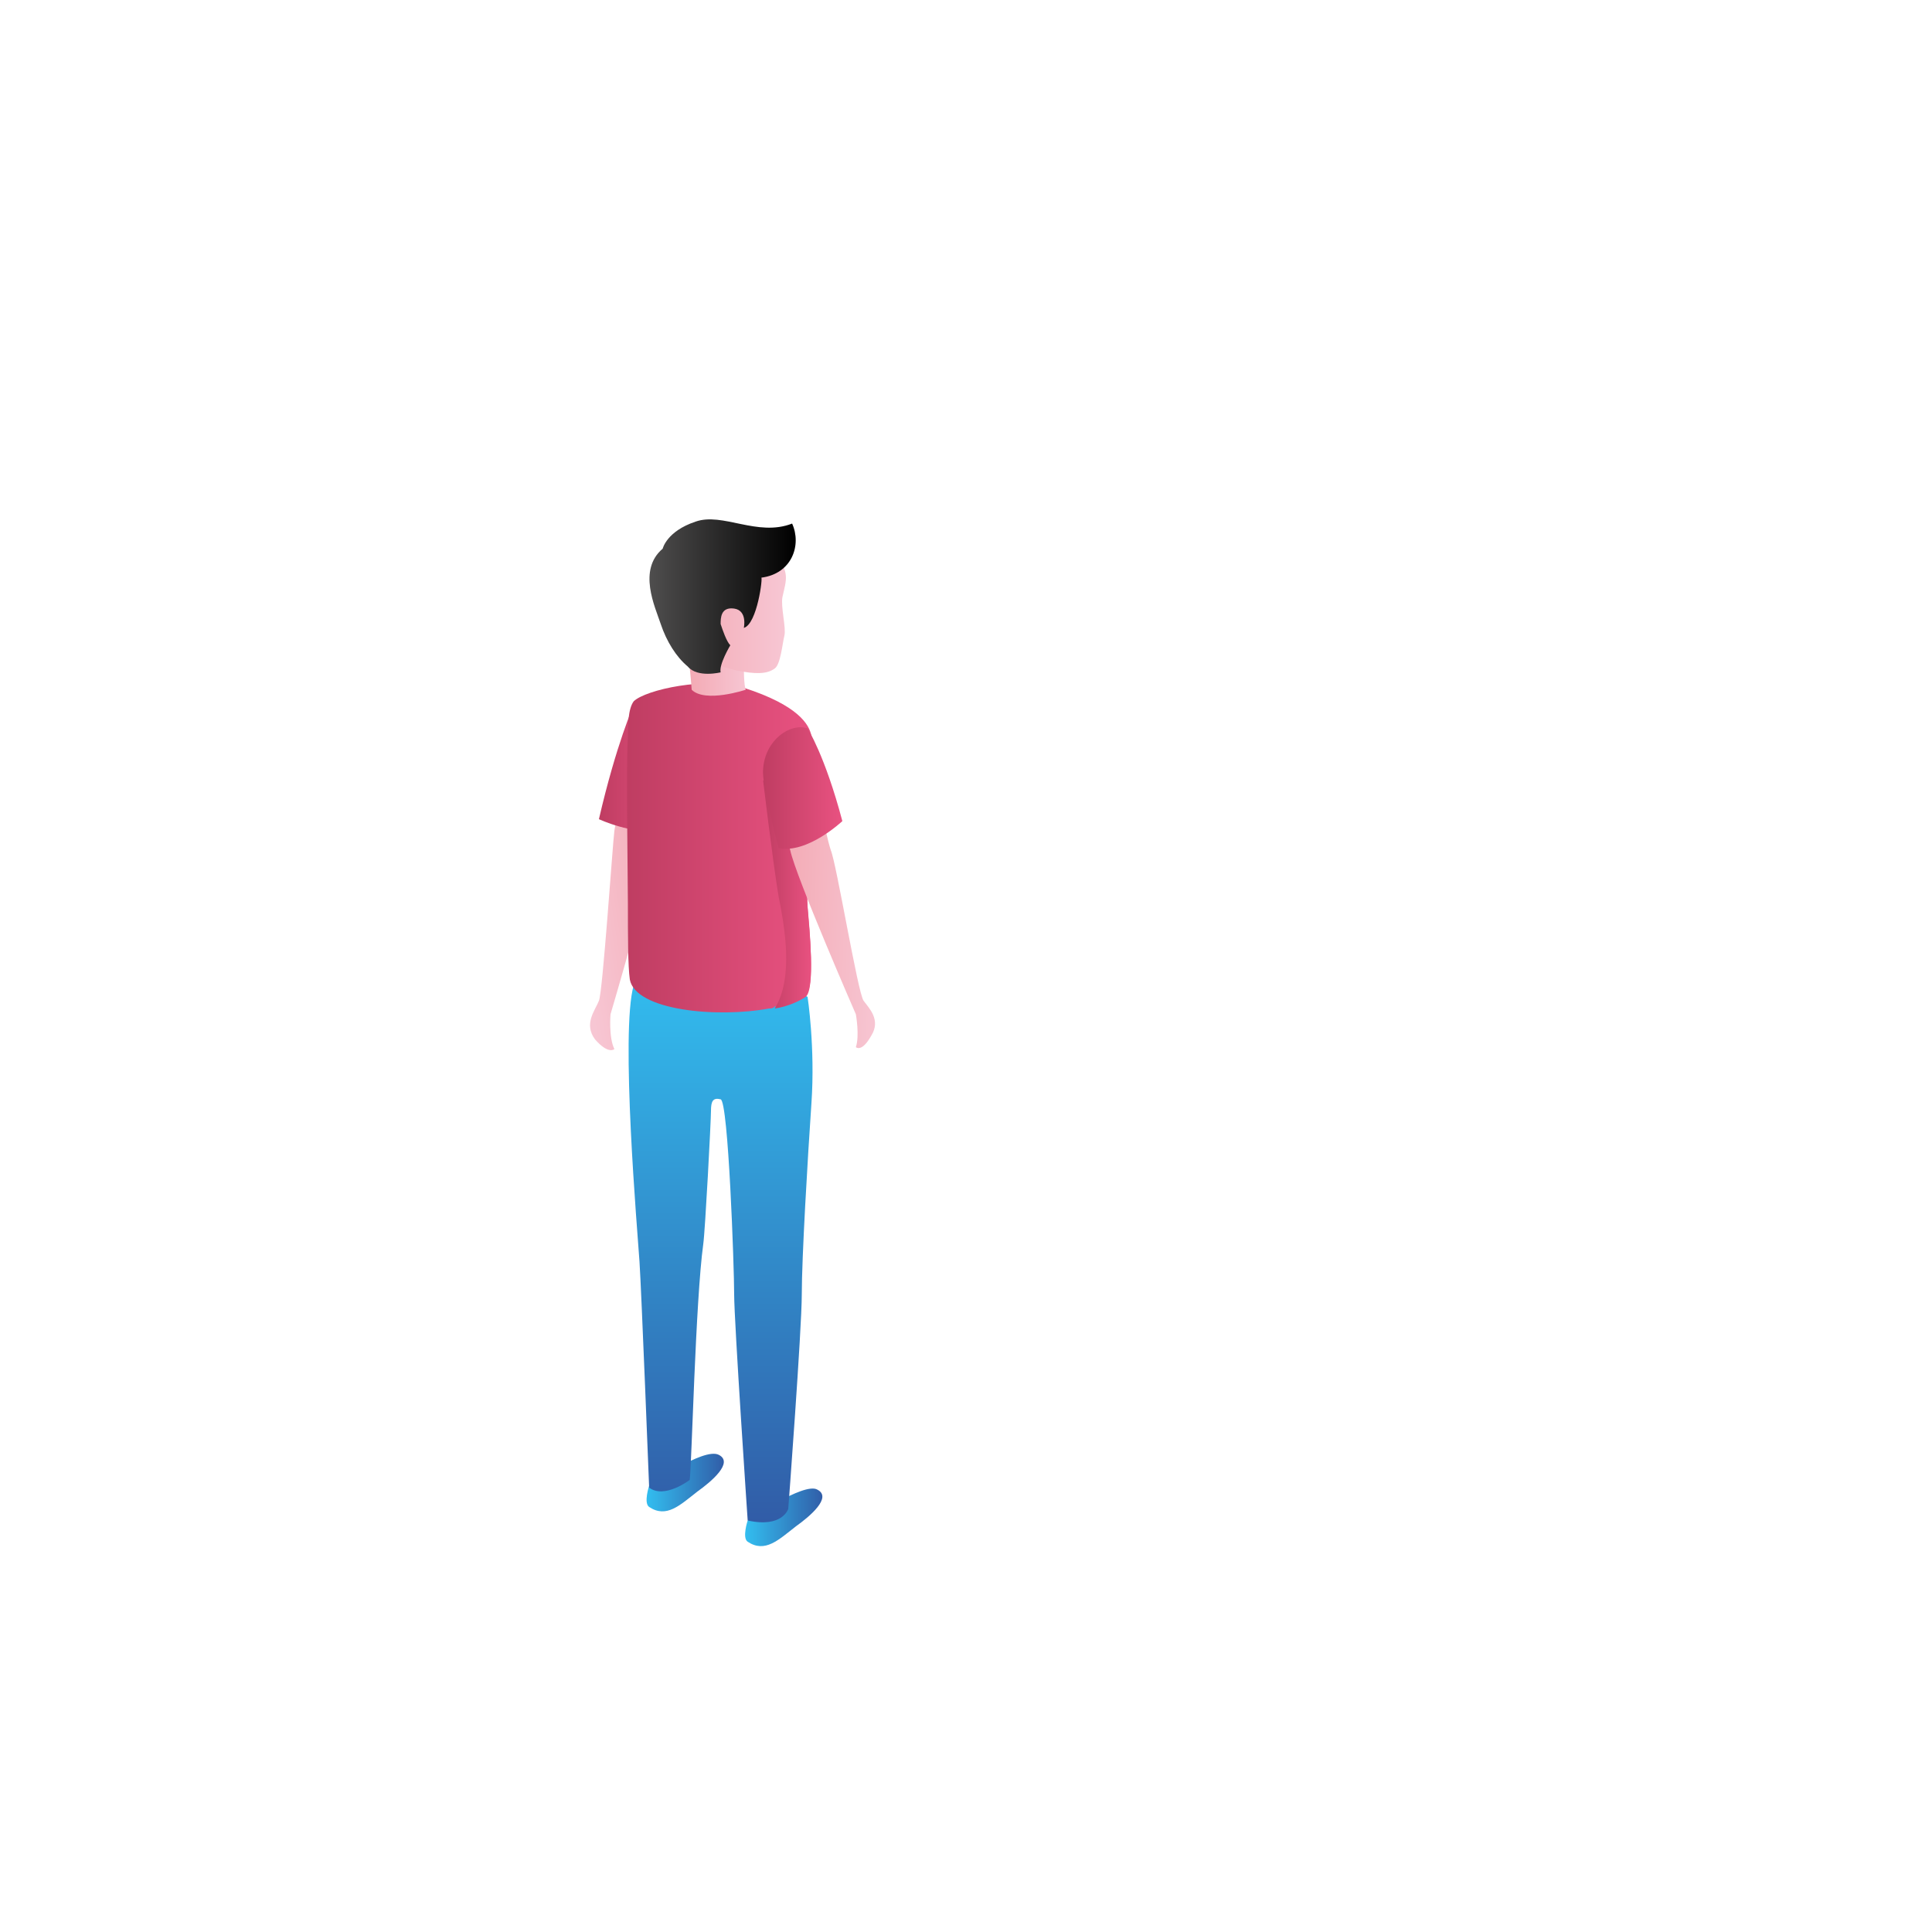 <?xml version="1.0" encoding="utf-8"?>
<!-- Generator: Adobe Illustrator 23.0.1, SVG Export Plug-In . SVG Version: 6.00 Build 0)  -->
<svg version="1.1" id="Layer_1" xmlns="http://www.w3.org/2000/svg" xmlns:xlink="http://www.w3.org/1999/xlink" x="0px" y="0px"
	 viewBox="0 0 100 100" style="enable-background:new 0 0 100 100;" xml:space="preserve">
<g id="achat-digtale_1_">
	<g id="man_1_">
		
			<linearGradient id="right-foot_1_" gradientUnits="userSpaceOnUse" x1="1321.885" y1="78.462" x2="1325.907" y2="78.462" gradientTransform="matrix(1 0 0 1 -1283.283 0)">
			<stop  offset="5.376340e-03" style="stop-color:#32BDEF"/>
			<stop  offset="1" style="stop-color:#315CA7"/>
		</linearGradient>
		<path id="right-foot_5_" style="fill:url(#right-foot_1_);" d="M38.7,78.7c0,0-0.3,0.9,0,1.1c0.9,0.6,1.6-0.1,2.5-0.8
			c0.7-0.5,1.9-1.5,1.1-1.9C41.6,76.7,38.7,78.7,38.7,78.7z"/>
		
			<linearGradient id="left-foot_1_" gradientUnits="userSpaceOnUse" x1="1316.762" y1="76.722" x2="1320.784" y2="76.722" gradientTransform="matrix(1 0 0 1 -1283.283 0)">
			<stop  offset="5.376340e-03" style="stop-color:#32BDEF"/>
			<stop  offset="1" style="stop-color:#315CA7"/>
		</linearGradient>
		<path id="left-foot_5_" style="fill:url(#left-foot_1_);" d="M33.6,76.9c0,0-0.3,0.9,0,1.1c0.9,0.6,1.6-0.1,2.5-0.8
			c0.7-0.5,1.9-1.5,1.1-1.9C36.4,74.9,33.6,76.9,33.6,76.9z"/>
		
			<linearGradient id="legs_1_" gradientUnits="userSpaceOnUse" x1="1320.595" y1="78.759" x2="1320.595" y2="50.331" gradientTransform="matrix(1 0 0 1 -1283.283 0)">
			<stop  offset="0" style="stop-color:#315CA7"/>
			<stop  offset="1" style="stop-color:#32BDEF"/>
		</linearGradient>
		<path id="legs_3_" style="fill:url(#legs_1_);" d="M41.8,51.6c0,0,0.4,2.6,0.2,5.5s-0.5,8-0.5,9.9c0,1.8-0.7,11.1-0.7,11.1
			s-0.3,1-2.1,0.6c0,0-0.7-10.3-0.7-11.7s-0.3-10-0.7-10.1c-0.4-0.1-0.5,0.1-0.5,0.6s-0.3,6.2-0.4,6.9c-0.4,2.9-0.6,11.5-0.7,12.2
			c0,0-1.3,1-2.1,0.4c0,0-0.4-10.2-0.5-11.7C33,63.8,32.1,53.4,32.8,51C33.2,49.6,40.1,50.6,41.8,51.6z"/>
		<g id="left-arm_14_">
			
				<linearGradient id="SVGID_1_" gradientUnits="userSpaceOnUse" x1="1467.955" y1="195.73" x2="1473.77" y2="195.73" gradientTransform="matrix(0.988 -0.155 0.155 0.988 -1450.795 81.703)">
				<stop  offset="5.117199e-03" style="stop-color:#F7C6D3"/>
				<stop  offset="1" style="stop-color:#F3A8B2"/>
			</linearGradient>
			<path style="fill:url(#SVGID_1_);" d="M34.4,40c0,0-0.2,1.5-0.3,2.8c-0.1,1.6-2.5,9.7-2.5,9.7s-0.1,1.2,0.2,1.8
				c0,0-0.3,0.3-1-0.5c-0.6-0.8,0-1.5,0.2-2c0.2-0.5,0.7-8,0.8-8.8c0.2-1,0.3-2.7,0.3-2.7L34.4,40z"/>
			
				<linearGradient id="SVGID_2_" gradientUnits="userSpaceOnUse" x1="-602.049" y1="39.771" x2="-597.888" y2="39.771" gradientTransform="matrix(-1 0 0 1 -566.859 0)">
				<stop  offset="0" style="stop-color:#E95281"/>
				<stop  offset="1" style="stop-color:#BF3D62"/>
			</linearGradient>
			<path style="fill:url(#SVGID_2_);" d="M32.8,36.5c0,0-0.9,2-1.8,5.9c0,0,1.7,0.8,3.2,0.6c0,0,1-3.8,1-4.6
				C35.2,37,33.7,36.3,32.8,36.5z"/>
		</g>
		<g id="upper-body_1_">
			
				<linearGradient id="SVGID_3_" gradientUnits="userSpaceOnUse" x1="-608.918" y1="43.924" x2="-599.354" y2="43.924" gradientTransform="matrix(-1 0 0 1 -566.859 0)">
				<stop  offset="0" style="stop-color:#E95281"/>
				<stop  offset="1" style="stop-color:#BF3D62"/>
			</linearGradient>
			<path style="fill:url(#SVGID_3_);" d="M32.5,46.8c0,1.6,0,3.2,0.1,3.9c0.3,1.6,4.5,2,7.2,1.5c0.1,0,0.2,0,0.3-0.1
				c0.7-0.1,1.3-0.4,1.6-0.6c0.5-0.4,0.2-3.4,0.1-4.6c-0.1-1.4,0.1-4.4,0.2-6.6c0.1-1.3,0.1-2,0-2.2c-0.1-0.6-0.7-1.6-3.5-2.5
				c-1.9-0.6-5.1,0.1-5.7,0.7c-0.3,0.4-0.3,1.3-0.3,1.9C32.4,39.3,32.5,45.8,32.5,46.8z"/>
			
				<linearGradient id="SVGID_4_" gradientUnits="userSpaceOnUse" x1="-608.878" y1="46.289" x2="-606.385" y2="46.289" gradientTransform="matrix(-1 0 0 1 -566.859 0)">
				<stop  offset="0" style="stop-color:#E95281"/>
				<stop  offset="1" style="stop-color:#BF3D62"/>
			</linearGradient>
			<path style="fill:url(#SVGID_4_);" d="M40.1,52.2c0.7-0.1,1.3-0.4,1.6-0.6c0.5-0.4,0.2-3.4,0.1-4.6c-0.1-1.4,0.1-4.4,0.2-6.6
				h-2.5c0,0,0.5,4.2,0.8,6C40.6,47.9,41.1,50.6,40.1,52.2z"/>
		</g>
		<g id="right-arm_14_">
			
				<linearGradient id="SVGID_5_" gradientUnits="userSpaceOnUse" x1="-384.584" y1="24.602" x2="-378.878" y2="24.602" gradientTransform="matrix(-1 -2.911018e-02 -2.911018e-02 1 -338.151 11.128)">
				<stop  offset="5.117199e-03" style="stop-color:#F7C6D3"/>
				<stop  offset="1" style="stop-color:#F3A8B2"/>
			</linearGradient>
			<path style="fill:url(#SVGID_5_);" d="M40,40.1c0,0,0.6,2.8,0.9,3.9c0.3,1.4,3.4,8.5,3.4,8.5s0.2,1.1,0,1.7c0,0,0.3,0.3,0.8-0.6
				c0.5-0.8-0.1-1.4-0.4-1.8S43.3,44.7,43,44c-0.3-0.9-1-4.6-1-4.6L40,40.1z"/>
			
				<linearGradient id="SVGID_6_" gradientUnits="userSpaceOnUse" x1="-610.459" y1="40.752" x2="-606.347" y2="40.752" gradientTransform="matrix(-1 0 0 1 -566.859 0)">
				<stop  offset="0" style="stop-color:#E95281"/>
				<stop  offset="1" style="stop-color:#BF3D62"/>
			</linearGradient>
			<path style="fill:url(#SVGID_6_);" d="M41.8,37.7c0,0,0.9,1.4,1.8,4.8c0,0-1.8,1.7-3.3,1.4c0,0-0.9-3.3-0.8-4.1
				C39.6,38.3,40.9,37.4,41.8,37.7z"/>
		</g>
		<g>
			
				<linearGradient id="neck_1_" gradientUnits="userSpaceOnUse" x1="-393.033" y1="34.715" x2="-389.857" y2="34.715" gradientTransform="matrix(-1 0 0 1 -354.399 0)">
				<stop  offset="5.117199e-03" style="stop-color:#F7C6D3"/>
				<stop  offset="1" style="stop-color:#F3A8B2"/>
			</linearGradient>
			<path id="neck_2_" style="fill:url(#neck_1_);" d="M38.5,34.5c0,0,0,1,0.1,1.2c0,0-2.1,0.7-2.8,0c0,0-0.1-1.7-0.3-2.1L38.5,34.5z
				"/>
			
				<linearGradient id="face_1_" gradientUnits="userSpaceOnUse" x1="-395.019" y1="31.503" x2="-389.102" y2="31.503" gradientTransform="matrix(-1 0 0 1 -354.399 0)">
				<stop  offset="5.117199e-03" style="stop-color:#F7C6D3"/>
				<stop  offset="1" style="stop-color:#F3A8B2"/>
			</linearGradient>
			<path id="face_10_" style="fill:url(#face_1_);" d="M35.4,33.3c-0.1-0.4-1.5-2.8,0-4.1c1.4-1.3,3.9-1.4,4.7-0.5
				c0.8,0.9,0.6,1.3,0.4,2.2c-0.1,0.5,0.2,1.6,0.1,2s-0.2,1.5-0.5,1.7c-0.4,0.3-1,0.3-2,0.1C38.1,34.7,35.6,34.1,35.4,33.3z"/>
			
				<linearGradient id="hair_1_" gradientUnits="userSpaceOnUse" x1="-395.627" y1="30.789" x2="-388.111" y2="30.789" gradientTransform="matrix(-1 0 0 1 -354.399 0)">
				<stop  offset="5.618000e-03" style="stop-color:#000000"/>
				<stop  offset="1" style="stop-color:#4E4D4D"/>
			</linearGradient>
			<path id="hair_10_" style="fill:url(#hair_1_);" d="M38.5,32.5c0,0,0.2-0.9-0.5-1s-0.7,0.5-0.7,0.8c0.1,0.3,0.3,0.9,0.5,1.1
				c0,0-0.6,1-0.5,1.4c0,0-1.2,0.3-1.7-0.3c-0.6-0.5-1.1-1.3-1.4-2.2c-0.3-0.9-1.2-2.8,0.1-3.9c0,0,0.2-0.9,1.7-1.4
				c1.4-0.5,3.2,0.8,5,0.1c0.5,1.1,0,2.6-1.6,2.8C39.5,29.8,39.2,32.3,38.5,32.5z"/>
		</g>
	</g>
</g>
</svg>
